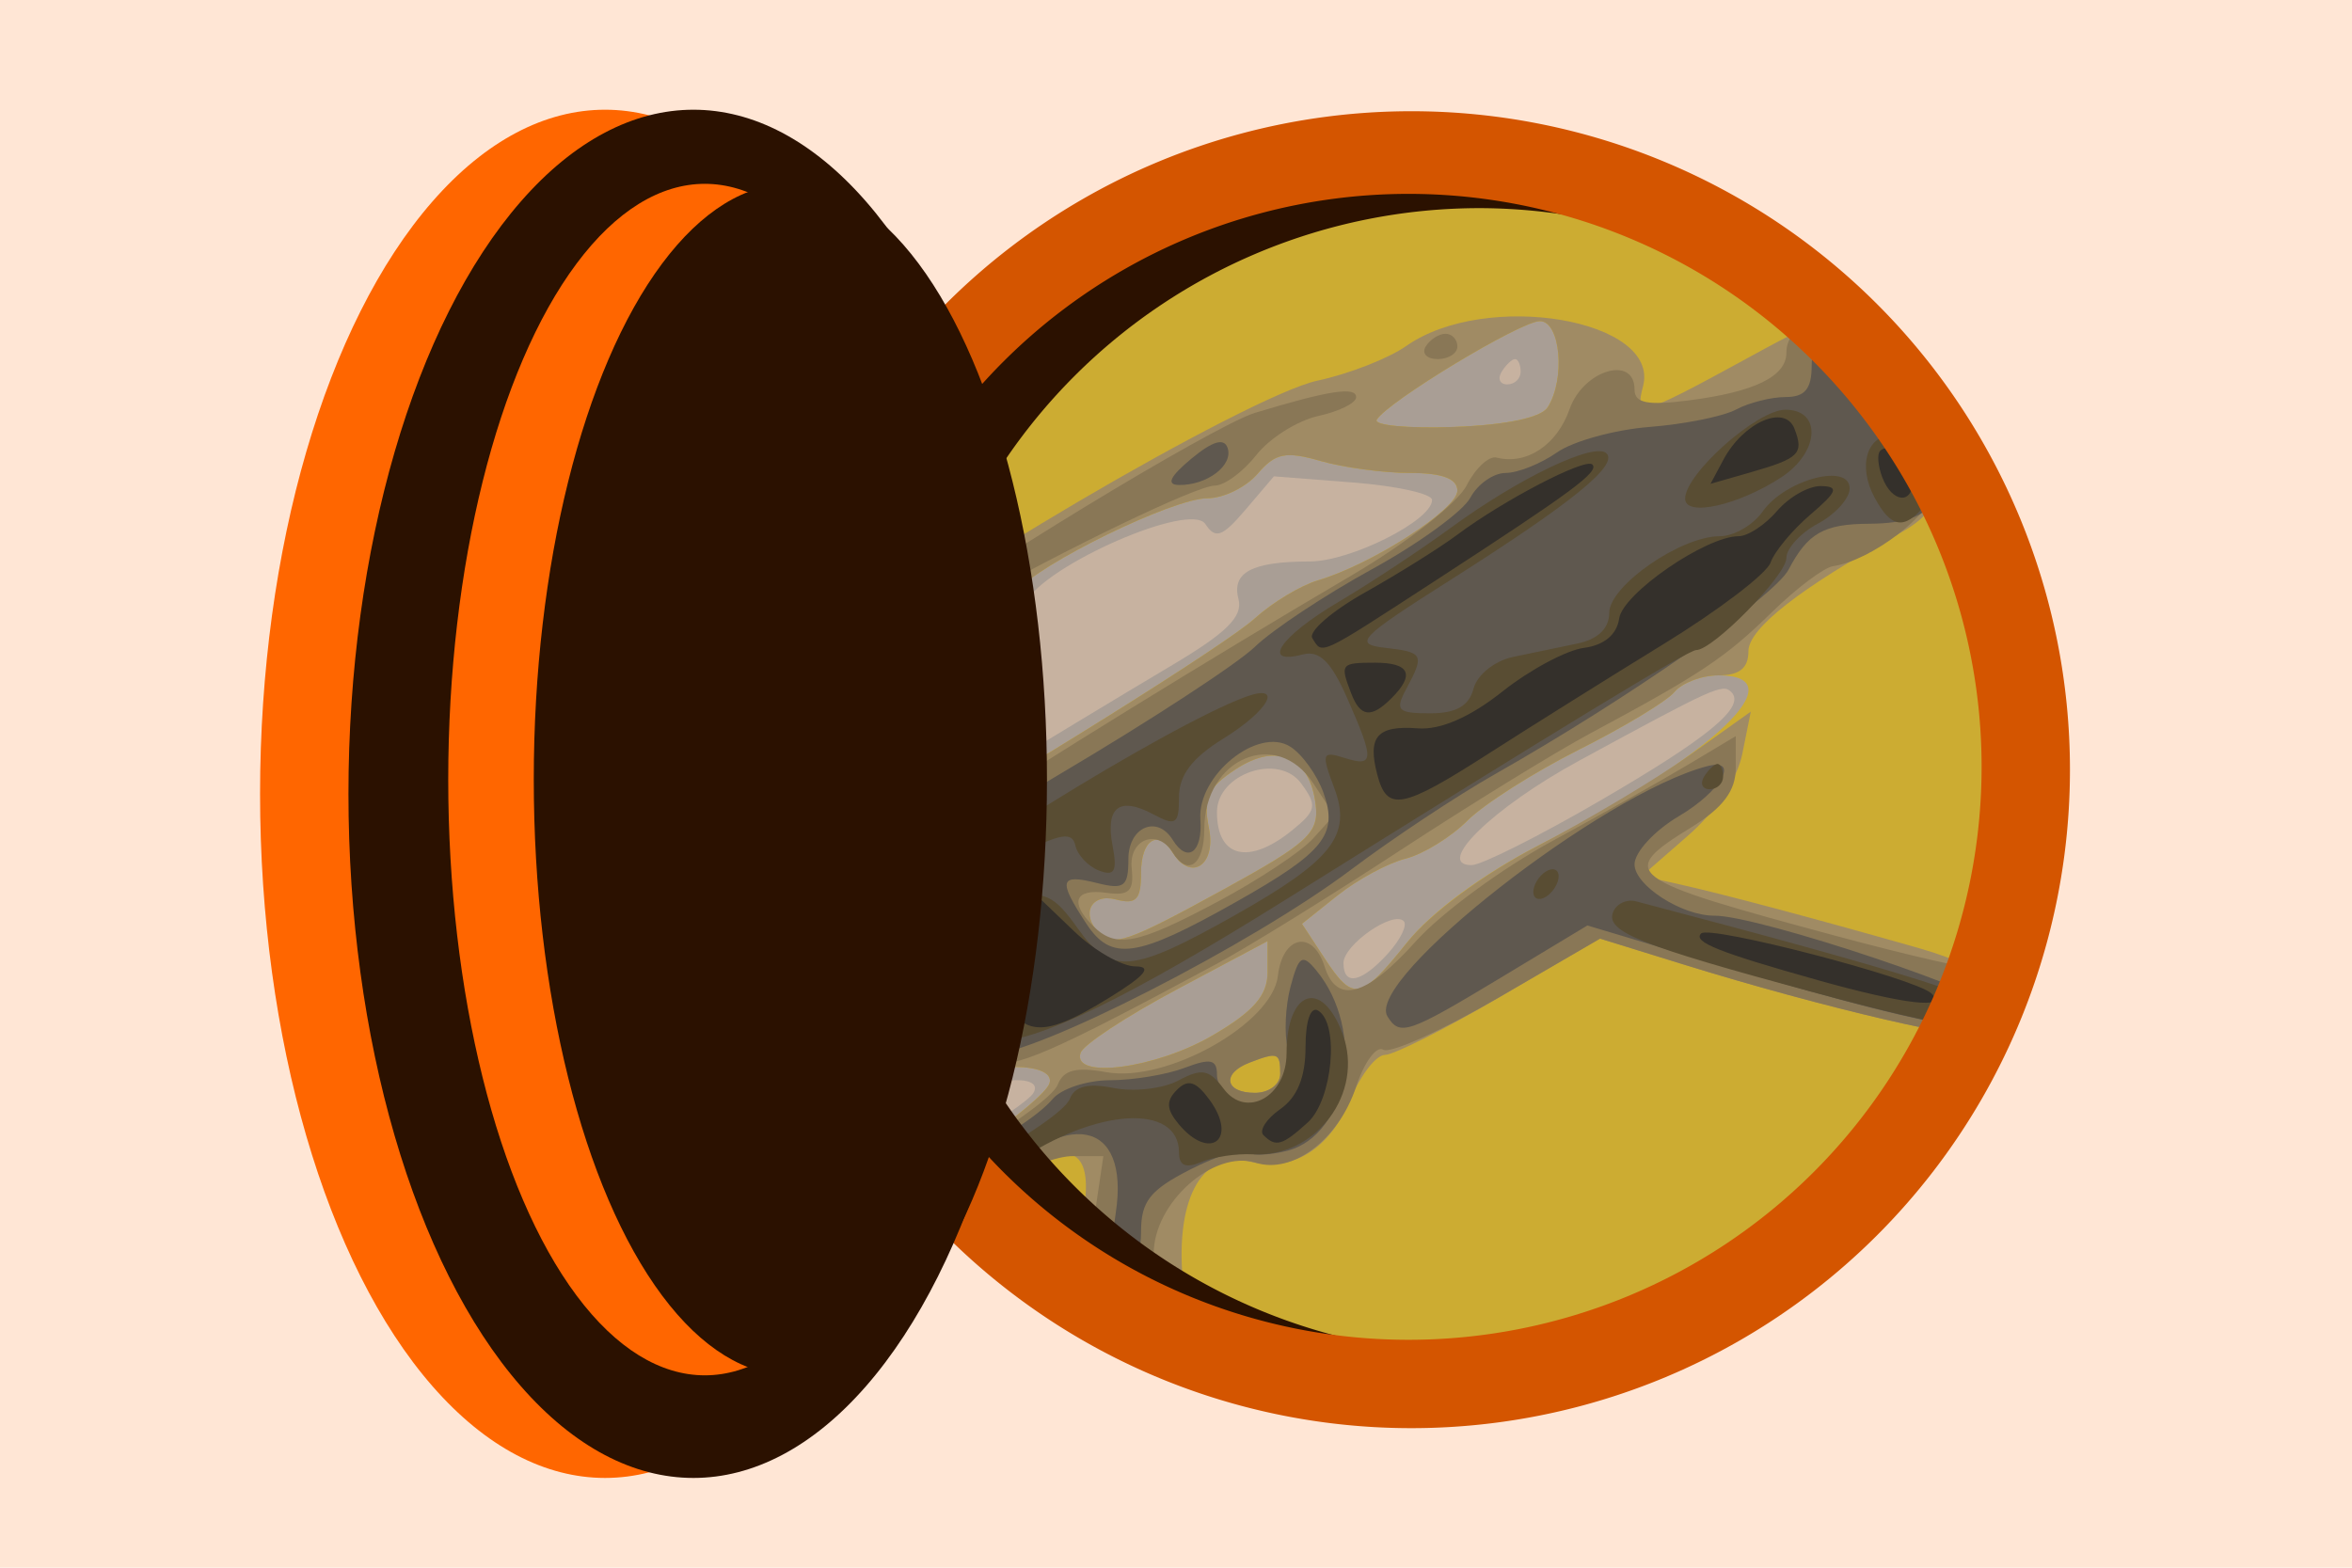<?xml version="1.0" encoding="UTF-8" standalone="no"?>
<!-- Created with Inkscape (http://www.inkscape.org/) -->

<svg
   xmlns:dc="http://purl.org/dc/elements/1.1/"
   xmlns:cc="http://creativecommons.org/ns#"
   xmlns:rdf="http://www.w3.org/1999/02/22-rdf-syntax-ns#"
   xmlns:svg="http://www.w3.org/2000/svg"
   xmlns="http://www.w3.org/2000/svg"
   xmlns:sodipodi="http://sodipodi.sourceforge.net/DTD/sodipodi-0.dtd"
   xmlns:inkscape="http://www.inkscape.org/namespaces/inkscape"
   width="180"
   height="120"
   viewBox="0 0 180 120"
   id="svg2"
   version="1.1"
   inkscape:version="0.91 r13725"
   sodipodi:docname="logo2.svg"
   inkscape:export-filename="/home/damian/Projects/dvh/art/logo small.png"
   inkscape:export-xdpi="90"
   inkscape:export-ydpi="90">
  <defs
     id="defs4">
    <clipPath
       clipPathUnits="userSpaceOnUse"
       id="clipPath31253">
      <ellipse
         style="fill:#ff0000"
         id="ellipse31255"
         cx="643.265"
         cy="535.518"
         rx="108.894"
         ry="112.076" />
    </clipPath>
  </defs>
  <sodipodi:namedview
     id="base"
     pagecolor="#ffffff"
     bordercolor="#666666"
     borderopacity="1.0"
     inkscape:pageopacity="0.0"
     inkscape:pageshadow="2"
     inkscape:zoom="1"
     inkscape:cx="43.401363"
     inkscape:cy="165.36551"
     inkscape:document-units="px"
     inkscape:current-layer="layer1"
     showgrid="false"
     inkscape:window-width="1317"
     inkscape:window-height="744"
     inkscape:window-x="49"
     inkscape:window-y="24"
     inkscape:window-maximized="1"
     fit-margin-top="0"
     fit-margin-left="0"
     fit-margin-right="0"
     fit-margin-bottom="0"
     units="px" />
  <g
     inkscape:label="Layer 1"
     inkscape:groupmode="layer"
     id="layer1"
     transform="translate(-32.66,-159.738)">
    <rect
       style="fill:#ffe6d5;fill-opacity:1;stroke:#000000;stroke-width:10;stroke-linecap:round;stroke-linejoin:round;stroke-miterlimit:4;stroke-dasharray:none;stroke-dashoffset:0;stroke-opacity:1"
       id="rect3002"
       width="1097.143"
       height="545.714"
       x="-346.911"
       y="-85.119" />
    <g
       id="g31288"
       transform="matrix(0.432,0,0,0.432,-61.77,-25.962)">
      <g
         clip-path="url(#clipPath31253)"
         transform="translate(-175.868,30.002)"
         id="g31082">
        <path
           inkscape:connector-curvature="0"
           id="path31098"
           d="m 533.83,535.219 0,-107.599 107.599,0 107.599,0 0,107.599 0,107.599 -107.599,0 -107.599,0 0,-107.599 z"
           style="fill:#c7b2a0" />
        <path
           inkscape:connector-curvature="0"
           id="path31096"
           d="m 589.871,640.546 c 2.357,-1.545 -0.729,-2.037 -10.318,-1.647 -12.23,0.498 -13.435,0.164 -11.367,-3.146 1.703,-2.726 1.306,-5.239 -1.503,-9.527 -4.436,-6.771 -10.048,-7.336 -20.076,-2.023 -13.496,7.15 -13.087,8.229 -12.341,-32.562 0.493,-26.956 1.413,-37.228 3.3,-36.869 1.439,0.274 13.544,-6.169 26.9,-14.319 13.356,-8.149 30.175,-18.311 37.375,-22.58 9.939,-5.894 12.833,-8.754 12.016,-11.876 -1.237,-4.729 2.389,-6.64 12.623,-6.652 7.241,-0.009 21.673,-7.265 21.673,-10.897 0,-1.103 -6.305,-2.495 -14.01,-3.095 l -14.01,-1.09 -4.991,5.864 c -4.153,4.879 -5.354,5.313 -7.152,2.586 -2.63,-3.99 -28.255,7.172 -31.839,13.869 -1.172,2.189 -3.86,3.99 -5.974,4.001 -12.169,0.067 -30.842,16.878 -32.758,29.494 -0.125,0.822 -0.921,2.188 -1.769,3.036 -0.848,0.848 -1.633,-24.791 -1.745,-56.975 l -0.204,-58.517 107.663,0 107.663,0 0,107.599 0,107.599 -74.107,0 c -48.834,0 -73.634,-0.764 -72.721,-2.242 0.762,-1.233 -0.692,-2.242 -3.23,-2.242 -2.539,0 -4.616,1.009 -4.616,2.242 0,1.233 -1.765,2.226 -3.923,2.207 -3.358,-0.029 -3.438,-0.352 -0.56,-2.238 z m -25.38,-38.052 c 6.384,-3.661 12.244,-7.687 13.022,-8.946 2.267,-3.668 -9.196,-2.667 -12.3,1.074 -1.535,1.849 -4.321,3.362 -6.192,3.362 -3.278,0 -9.282,6.066 -9.428,9.527 -0.122,2.881 2.902,1.862 14.899,-5.018 z m 75.829,-33.664 c 2.238,-2.473 3.502,-5.065 2.807,-5.759 -1.905,-1.905 -10.666,4.201 -10.666,7.433 0,4.136 3.221,3.45 7.858,-1.674 z m 37.29,-26.922 c 19.547,-11.345 26.174,-16.814 23.551,-19.436 -1.526,-1.526 -3.046,-0.84 -26.981,12.187 -15.199,8.272 -25.711,18.495 -19.015,18.492 1.692,-8.4e-4 11.791,-5.06 22.444,-11.243 z m -54.26,5.08 c 4.328,-3.512 4.497,-4.384 1.615,-8.317 -3.991,-5.448 -14.919,-1.717 -14.919,5.094 0,8.07 5.646,9.438 13.304,3.224 z m 40.495,-81.26 c 0,-1.233 -0.445,-2.242 -0.989,-2.242 -0.544,0 -1.612,1.009 -2.374,2.242 -0.762,1.233 -0.317,2.242 0.989,2.242 1.306,0 2.374,-1.009 2.374,-2.242 z"
           style="fill:#a99e95" />
        <path
           inkscape:connector-curvature="0"
           id="path31094"
           d="m 602.043,640.831 c 2.994,-4.844 -5.315,-7.545 -15.399,-5.005 -13.627,3.431 -14.013,3.342 -15.759,-3.655 -1.832,-7.342 -7.401,-14.01 -11.699,-14.01 -1.699,0 -8.1,2.539 -14.223,5.642 l -11.134,5.642 0,-5.455 c 0,-3 1.261,-5.964 2.802,-6.586 2.242,-0.905 2.242,-1.166 0,-1.308 -2.08,-0.131 -2.802,-7.275 -2.802,-27.725 l 0,-27.548 11.769,-6.838 c 31.414,-18.252 66.142,-39.994 71.172,-44.559 3.082,-2.797 8.126,-5.832 11.208,-6.744 9.533,-2.822 24.658,-12.556 24.658,-15.87 0,-2.146 -2.683,-3.149 -8.421,-3.149 -4.632,0 -11.749,-0.954 -15.817,-2.121 -6.183,-1.773 -8.008,-1.406 -11.131,2.242 -2.055,2.4 -6.062,4.363 -8.905,4.363 -6.144,0 -29.84,11.579 -34.032,16.629 -1.618,1.95 -4.584,3.579 -6.591,3.62 -9.709,0.198 -34.091,25.576 -30.365,31.605 0.556,0.9 0.048,2.23 -1.128,2.958 -1.335,0.825 -2.216,-20.605 -2.342,-57.007 l -0.203,-58.329 107.663,0 107.663,0 0,72.667 c 0,56.036 -0.641,72.925 -2.802,73.797 -2.242,0.905 -2.242,1.166 0,1.308 2.109,0.133 2.802,8.491 2.802,33.802 l 0,33.625 -74.107,0 c -42.52,0 -73.583,-0.847 -72.878,-1.988 z M 568.448,601.908 c 6.067,-4.007 11.435,-8.546 11.93,-10.087 1.357,-4.227 -14.351,-3.676 -15.976,0.56 -0.71,1.849 -2.926,3.362 -4.924,3.362 -3.473,0 -11.967,8.245 -12.124,11.769 -0.18,4.049 10.961,1.089 21.094,-5.604 z m 40.84,-18.588 c 7.285,-4.269 9.724,-7.08 9.724,-11.204 l 0,-5.506 -16.129,8.594 c -8.871,4.727 -16.521,9.769 -16.999,11.204 -1.589,4.768 13.366,2.794 23.404,-3.089 z m 34.516,-16.549 c 4.346,-5.408 13.394,-12.052 23.482,-17.243 30.76,-15.827 45.678,-30 31.578,-30 -2.931,0 -6.429,1.324 -7.772,2.943 -1.343,1.618 -8.95,6.213 -16.903,10.209 -7.953,3.997 -16.856,9.662 -19.784,12.589 -2.928,2.928 -7.862,5.96 -10.965,6.739 -3.103,0.779 -8.499,3.694 -11.991,6.478 l -6.349,5.062 3.938,6.01 c 5.157,7.871 6.386,7.638 14.765,-2.788 z m -32.41,-9.405 c 14.761,-8.101 16.746,-9.933 16.146,-14.905 -1.031,-8.554 -6.801,-11.131 -14.145,-6.319 -4.998,3.275 -5.839,5.126 -4.766,10.494 1.304,6.521 -3.194,9.512 -6.43,4.275 -2.596,-4.201 -5.604,-2.256 -5.604,3.624 0,4.762 -0.844,5.645 -4.483,4.693 -4.343,-1.136 -6.251,2.618 -2.989,5.88 2.579,2.579 4.996,1.739 22.271,-7.742 z m 57.241,-85.333 c 3.193,-5.035 2.265,-15.271 -1.384,-15.271 -3.4,0 -26.866,14.181 -28.893,17.46 -0.619,1.001 5.52,1.581 13.643,1.287 9.238,-0.334 15.467,-1.635 16.634,-3.476 z"
           style="fill:#ccac32" />
        <path
           inkscape:connector-curvature="0"
           id="path31092"
           d="m 600.61,636.905 c -3.137,-3.137 -5.147,-3.3 -13.802,-1.121 -13.809,3.477 -14.174,3.394 -15.922,-3.614 -1.832,-7.342 -7.401,-14.01 -11.699,-14.01 -1.699,0 -8.1,2.539 -14.223,5.642 l -11.134,5.642 0,-5.455 c 0,-3 1.261,-5.964 2.802,-6.586 2.242,-0.905 2.242,-1.166 0,-1.308 -1.541,-0.097 -2.802,-1.245 -2.802,-2.551 0,-1.306 0.894,-1.821 1.987,-1.146 3.594,2.221 4.884,-8.648 1.341,-11.298 -2.482,-1.857 -3.327,-7.289 -3.327,-21.384 l 0,-18.895 11.769,-6.838 c 31.414,-18.252 66.142,-39.994 71.172,-44.559 3.082,-2.797 8.126,-5.832 11.208,-6.744 9.533,-2.822 24.658,-12.556 24.658,-15.87 0,-2.146 -2.683,-3.149 -8.421,-3.149 -4.632,0 -11.749,-0.954 -15.817,-2.121 -6.183,-1.773 -8.008,-1.406 -11.131,2.242 -2.055,2.4 -6.062,4.363 -8.905,4.363 -6.144,0 -29.84,11.579 -34.032,16.629 -1.618,1.95 -4.438,3.545 -6.266,3.545 -1.828,0 -7.757,2.992 -13.175,6.649 -10.782,7.277 -11.639,7.129 -6.262,-1.077 4.951,-7.556 66.843,-43.946 79.24,-46.59 5.513,-1.176 12.585,-3.938 15.715,-6.138 14.165,-9.954 45.04,-4.705 41.944,7.132 -1.473,5.634 -0.512,5.386 17.804,-4.6 18.051,-9.841 17.38,-9.992 27.21,6.105 9.146,14.975 9.21,19.733 0.331,24.613 -17.446,9.589 -26.677,16.801 -26.677,20.842 0,3.004 -1.582,4.272 -5.33,4.272 -2.931,0 -6.429,1.324 -7.772,2.943 -1.343,1.618 -8.95,6.213 -16.903,10.209 -7.953,3.997 -16.856,9.662 -19.784,12.589 -2.928,2.928 -7.862,5.96 -10.965,6.739 -3.103,0.779 -8.499,3.694 -11.991,6.478 l -6.349,5.062 3.938,6.01 c 5.151,7.862 6.389,7.634 14.698,-2.705 4.184,-5.207 13.475,-12.081 23.082,-17.077 8.844,-4.599 20.965,-11.84 26.938,-16.091 l 10.858,-7.729 -1.492,7.433 c -0.91,4.535 -4.673,10.21 -9.652,14.556 l -8.16,7.123 6.64,1.478 c 7.665,1.707 24.781,6.271 42.535,11.342 6.797,1.941 11.781,4.463 11.076,5.604 -0.705,1.141 -0.214,2.074 1.092,2.074 2.959,0 3.135,5.99 0.229,7.786 -2.263,1.399 -29.233,-4.873 -54.171,-12.598 l -14.845,-4.599 -17.612,10.309 c -9.686,5.67 -18.88,10.309 -20.43,10.309 -1.55,0 -4.26,3.449 -6.022,7.665 -3.778,9.041 -10.33,13.152 -17.926,11.245 -8.722,-2.189 -13.54,7.114 -11.717,22.626 1.607,13.675 1.586,13.728 -3.55,8.592 z m -17.992,-10.339 c 1.244,-1.541 2.97,-7.089 3.834,-12.329 1.824,-11.057 -2.934,-13.056 -12.548,-5.271 l -5.255,4.256 3.85,8.073 c 4.087,8.57 6.458,9.806 10.12,5.271 z M 568.448,601.908 c 6.067,-4.007 11.435,-8.546 11.93,-10.087 1.357,-4.227 -14.351,-3.676 -15.976,0.56 -0.71,1.849 -2.926,3.362 -4.924,3.362 -3.473,0 -11.967,8.245 -12.124,11.769 -0.18,4.049 10.961,1.089 21.094,-5.604 z m 52.805,-11.769 c 0,-3.773 -0.411,-3.924 -5.421,-2.002 -5.009,1.922 -4.407,5.364 0.937,5.364 2.491,0 4.483,-1.494 4.483,-3.362 z m -11.966,-6.819 c 7.285,-4.269 9.724,-7.08 9.724,-11.204 l 0,-5.506 -16.129,8.594 c -8.871,4.727 -16.521,9.769 -16.999,11.204 -1.589,4.768 13.366,2.794 23.404,-3.089 z m 2.107,-25.954 c 14.761,-8.101 16.746,-9.933 16.146,-14.905 -1.031,-8.554 -6.801,-11.131 -14.145,-6.319 -4.998,3.275 -5.839,5.126 -4.766,10.494 1.304,6.521 -3.194,9.512 -6.43,4.275 -2.596,-4.201 -5.604,-2.256 -5.604,3.624 0,4.762 -0.844,5.645 -4.483,4.693 -4.343,-1.136 -6.251,2.618 -2.989,5.88 2.579,2.579 4.996,1.739 22.271,-7.742 z m 57.241,-85.333 c 3.193,-5.035 2.265,-15.271 -1.384,-15.271 -3.4,0 -26.866,14.181 -28.893,17.46 -0.619,1.001 5.52,1.581 13.643,1.287 9.238,-0.334 15.467,-1.635 16.634,-3.476 z m -134.197,67.573 c -0.182,-2.413 0.526,-4.387 1.574,-4.387 1.047,0 1.686,1.484 1.42,3.298 -0.767,5.224 -2.631,5.903 -2.994,1.09 z"
           style="fill:#a08b64" />
        <path
           inkscape:connector-curvature="0"
           id="path31090"
           d="m 570.547,627.909 c -5.433,-11.125 -12.912,-12.303 -26.724,-4.208 l -9.993,5.857 0,-5.699 c 0,-3.134 0.91,-5.699 2.022,-5.699 1.112,0 3.142,-3.211 4.51,-7.136 2.411,-6.917 0.729,-10.648 -4.851,-10.762 -3.023,-0.062 -1.945,-33.178 1.121,-34.422 2.185,-0.887 2.138,-1.603 -0.213,-3.253 -2.318,-1.627 -1.762,-2.43 2.405,-3.476 2.981,-0.748 12.912,-6.274 22.069,-12.279 18.519,-12.144 47.375,-29.936 73.369,-45.237 9.425,-5.548 18.423,-12.609 19.994,-15.692 1.571,-3.082 3.972,-5.317 5.335,-4.966 5.293,1.363 10.706,-2.23 12.918,-8.575 2.41,-6.912 11.512,-9.667 11.512,-3.484 0,2.401 2.265,2.861 9.527,1.937 11.719,-1.491 17.373,-4.24 17.373,-8.449 0,-5.495 8.117,-8.375 12.173,-4.319 1.935,1.935 3.518,4.882 3.518,6.548 0,1.667 2.595,6.114 5.766,9.883 3.365,4 5.465,8.923 5.044,11.827 -0.675,4.653 -11.488,12.886 -18.222,13.874 -1.631,0.239 -6.538,3.934 -10.905,8.211 -8.14,7.972 -12.642,10.974 -32.12,21.42 -6.165,3.306 -21.296,12.619 -33.625,20.695 -12.329,8.076 -26.956,17.127 -32.504,20.113 -29.453,15.852 -35.946,18.677 -39.981,17.397 -3.135,-0.995 -4.632,-0.081 -5.538,3.384 -0.944,3.611 -2.355,4.394 -5.893,3.271 -3.326,-1.056 -5.088,-0.314 -6.183,2.601 -0.842,2.243 -2.946,5.139 -4.675,6.437 -2.676,2.009 -2.631,2.785 0.303,5.22 2.874,2.385 5.85,1.516 17.924,-5.237 7.963,-4.453 15.088,-9.686 15.834,-11.629 1.007,-2.624 3.224,-3.196 8.617,-2.222 10.664,1.924 29.414,-8.61 30.387,-17.072 0.823,-7.152 6.175,-8.242 8.257,-1.681 2.17,6.836 7.348,5.403 16.23,-4.49 4.431,-4.935 15.201,-12.858 23.934,-17.607 8.733,-4.748 19.661,-10.897 24.284,-13.664 l 8.406,-5.031 0,5.643 c 0,4.031 -2.241,7.028 -7.846,10.492 -13.312,8.227 -12.135,9.109 25.779,19.312 12.946,3.484 24.369,6.087 25.385,5.785 1.016,-0.302 1.209,0.484 0.428,1.748 -0.781,1.263 -0.351,2.297 0.954,2.297 2.959,0 3.135,5.99 0.229,7.786 -2.262,1.398 -29.229,-4.872 -54.142,-12.589 l -14.816,-4.589 -18.106,10.52 c -9.958,5.786 -19.097,9.908 -20.309,9.159 -1.212,-0.749 -3.383,2.214 -4.825,6.584 -3.068,9.297 -11.25,15.506 -17.725,13.451 -7.484,-2.375 -18.122,7.081 -18.122,16.109 0,7.804 -3.56,10.417 -18.203,13.358 -5.066,1.017 -6.453,-0.007 -10.087,-7.448 z m 13.025,-1.343 c 1.939,-1.541 4.161,-7.089 4.938,-12.329 l 1.414,-9.527 -5.382,0 c -2.96,0 -7.747,1.915 -10.638,4.256 l -5.255,4.256 3.85,8.073 c 4.188,8.783 5.732,9.518 11.074,5.271 z m 37.682,-36.427 c 0,-3.773 -0.411,-3.924 -5.421,-2.002 -5.009,1.922 -4.407,5.364 0.937,5.364 2.491,0 4.483,-1.494 4.483,-3.362 z m -11.087,-30.508 c 7.193,-3.834 14.78,-8.852 16.861,-11.151 l 3.783,-4.18 -3.71,-5.662 c -6.473,-9.88 -19.298,-4.473 -19.298,8.136 0,6.31 -2.926,8.469 -5.604,4.136 -2.682,-4.34 -7.806,-2.362 -7.259,2.802 0.43,4.063 -0.447,4.907 -4.51,4.342 -5.542,-0.771 -6.528,1.683 -2.354,5.857 4.063,4.063 7.792,3.34 22.09,-4.281 z m -53.841,-49.817 c 7.388,-6.725 53.156,-34.588 60.444,-36.798 13.087,-3.968 17.933,-4.718 17.933,-2.774 0,1.02 -3.014,2.516 -6.698,3.325 -3.684,0.809 -8.62,3.915 -10.97,6.903 -2.35,2.988 -5.669,5.432 -7.376,5.432 -3.162,0 -26.395,11.186 -44.239,21.3 -10.997,6.233 -14.029,7.104 -9.094,2.612 z m 90.707,-48.57 c 0.762,-1.233 2.335,-2.242 3.495,-2.242 1.16,0 2.109,1.009 2.109,2.242 0,1.233 -1.573,2.242 -3.495,2.242 -1.922,0 -2.871,-1.009 -2.109,-2.242 z"
           style="fill:#897756" />
        <path
           inkscape:connector-curvature="0"
           id="path31088"
           d="m 533.83,623.563 c 0,-4.936 8.989,-11.963 15.419,-12.053 5.794,-0.081 27.181,-11.495 31.668,-16.901 1.528,-1.842 6.12,-3.348 10.204,-3.348 4.084,0 10.013,-0.984 13.175,-2.186 4.595,-1.747 5.75,-1.508 5.75,1.191 0,1.858 1.526,3.963 3.391,4.679 5.015,1.924 10.552,-3.656 9.154,-9.225 -0.656,-2.615 -0.434,-7.593 0.495,-11.064 1.454,-5.438 2.077,-5.841 4.506,-2.915 8.867,10.684 5.863,29.27 -5.18,32.042 -3.217,0.807 -6.432,0.886 -7.144,0.174 -0.712,-0.712 -5.204,0.701 -9.983,3.139 -7.096,3.62 -8.689,5.633 -8.689,10.98 0,6.171 -2.553,10.236 -4.934,7.856 -0.592,-0.592 -0.387,-5.616 0.456,-11.165 2.526,-16.644 -8.931,-18.809 -22.591,-4.269 -2.803,2.983 -7.189,5.429 -9.748,5.435 -2.559,0.006 -8.688,2.497 -13.62,5.534 -10.619,6.54 -12.329,6.832 -12.329,2.099 z m 6.165,-22.7 c -5.567,-0.843 -6.165,-1.822 -6.165,-10.095 l 0,-9.161 4.498,5.186 c 2.474,2.852 5.12,4.563 5.881,3.802 2.441,-2.441 -1.289,-8.689 -5.907,-9.897 -5.327,-1.393 -6.543,-14.096 -1.349,-14.096 1.717,0 3.73,-1.583 4.472,-3.517 0.86,-2.242 2.878,-3.032 5.566,-2.179 2.906,0.922 4.547,0.072 5.282,-2.736 0.603,-2.304 13.625,-11.502 29.98,-21.174 15.903,-9.405 31.436,-19.546 34.518,-22.536 3.082,-2.99 12.4,-9.167 20.706,-13.728 8.306,-4.561 16.16,-10.268 17.452,-12.682 1.292,-2.414 4.107,-4.39 6.255,-4.39 2.148,0 6.243,-1.637 9.1,-3.638 2.857,-2.001 10.233,-4.032 16.393,-4.513 6.159,-0.481 13.059,-1.87 15.332,-3.087 2.273,-1.217 6.217,-2.212 8.764,-2.212 3.445,0 4.631,-1.435 4.631,-5.604 0,-7.071 5.837,-7.48 7.997,-0.56 0.866,2.774 4.464,8.357 7.997,12.407 9.182,10.528 7.175,16.143 -5.794,16.208 -8.066,0.041 -10.883,1.643 -14.298,8.132 -2.523,4.795 -28.611,22.978 -51.943,36.204 -6.781,3.844 -18.282,11.471 -25.558,16.95 -17.613,13.262 -55.866,32.829 -64.181,32.829 -4.418,0 -6.652,1.129 -6.652,3.362 0,2.048 -2.088,3.362 -5.343,3.362 -3.457,0 -5.756,1.582 -6.515,4.483 -0.645,2.466 -2.023,4.332 -3.063,4.147 -1.04,-0.185 -4.665,-0.756 -8.056,-1.27 z m 16.319,-20.686 c -1.283,-2.397 -3.336,-4.979 -4.562,-5.736 -3.158,-1.952 -2.777,4.167 0.46,7.405 4.185,4.185 6.689,3.166 4.102,-1.668 z m 9.834,-7.65 c -0.777,-2.026 -2.35,-3.683 -3.494,-3.683 -1.145,0 -0.956,2.102 0.421,4.675 2.854,5.333 5.208,4.574 3.073,-0.992 z m 47.277,-12.853 c 15.594,-8.801 18.125,-11.954 15.502,-19.313 -1.137,-3.189 -3.796,-6.884 -5.909,-8.21 -5.732,-3.598 -16.474,5.122 -15.911,12.916 0.422,5.84 -2.291,7.832 -4.905,3.602 -2.763,-4.471 -7.846,-2.265 -7.846,3.405 0,4.904 -0.737,5.462 -5.604,4.24 -6.59,-1.654 -6.895,-0.492 -1.883,7.157 4.462,6.809 8.882,6.177 26.557,-3.798 z m 26.825,20.282 c -4.039,-6.535 38.154,-39.554 56.661,-44.341 5.853,-1.514 2.47,4.434 -5.044,8.868 -4.315,2.546 -7.846,6.385 -7.846,8.531 0,3.719 8.384,9.119 14.116,9.092 8.02,-0.038 50.892,14.38 50.892,17.116 0,5.126 -12.15,2.97 -54.053,-9.592 l -19.307,-5.788 -15.297,9.226 c -16.495,9.949 -17.928,10.439 -20.122,6.888 z m -34.753,-98.81 c 3.767,-3.135 5.825,-3.745 6.438,-1.908 1.026,3.078 -3.621,6.616 -8.613,6.556 -2.302,-0.028 -1.615,-1.494 2.175,-4.648 z"
           style="fill:#5f584f" />
        <path
           inkscape:connector-curvature="0"
           id="path31086"
           d="m 533.83,622.643 c 0,-2.943 1.494,-4.483 4.351,-4.483 2.393,0 4.974,-1.009 5.736,-2.242 0.762,-1.233 3.309,-2.242 5.659,-2.242 5.749,0 32.844,-15.051 34.401,-19.109 0.862,-2.247 3.228,-2.832 7.776,-1.923 3.595,0.719 8.76,0.117 11.477,-1.337 4.125,-2.208 5.444,-1.967 7.988,1.456 4.008,5.393 11.156,1.385 11.156,-6.255 0,-11.22 6.257,-13.385 9.937,-3.438 3.873,10.469 -4.708,21.953 -15.933,21.324 -2.867,-0.161 -6.977,0.457 -9.135,1.372 -2.732,1.159 -3.923,0.643 -3.923,-1.698 0,-8.793 -14.807,-7.888 -28.836,1.762 -6.273,4.315 -12.479,7.846 -13.791,7.846 -1.312,0 -6.414,2.056 -11.339,4.568 -4.925,2.512 -9.917,3.973 -11.093,3.246 -1.185,-0.732 -1.543,0.23 -0.804,2.157 0.734,1.913 0.218,3.479 -1.147,3.479 -1.365,0 -2.481,-2.017 -2.481,-4.483 z m 0.09,-31.943 0.09,-9.527 3.344,6.165 c 3.479,6.413 9.926,8.43 9.926,3.104 0,-1.683 -2.063,-5.683 -4.585,-8.89 l -4.585,-5.829 3.71,-5.662 c 2.04,-3.114 4.517,-5.163 5.504,-4.553 3.25,2.009 8.924,-1.551 8.924,-5.6 0,-3.508 45.05,-31.498 58.843,-36.559 6.817,-2.501 4.247,2.337 -3.923,7.386 -5.517,3.41 -7.846,6.481 -7.846,10.349 0,4.824 -0.557,5.202 -4.53,3.076 -6.053,-3.24 -8.552,-1.302 -7.231,5.608 0.855,4.473 0.339,5.403 -2.415,4.346 -1.926,-0.739 -3.812,-2.749 -4.19,-4.466 -0.546,-2.477 -2.656,-2.118 -10.215,1.737 -11.473,5.851 -12.388,9.527 -1.88,7.556 6.763,-1.269 8.221,-0.63 12.605,5.528 5.834,8.193 9.492,7.867 27.826,-2.48 17.22,-9.719 20.683,-14.162 17.535,-22.501 -2.322,-6.153 -2.173,-6.599 1.793,-5.341 5.307,1.684 5.362,0.442 0.474,-10.638 -2.837,-6.431 -4.905,-8.457 -7.846,-7.688 -7.492,1.959 -4.014,-3.18 6.274,-9.27 5.647,-3.343 14.585,-9.243 19.862,-13.11 12.133,-8.892 25.591,-15.334 27.673,-13.246 2.104,2.109 -6.147,8.794 -27.795,22.519 -15.988,10.137 -17.089,11.276 -11.514,11.918 6.907,0.795 7.11,1.181 3.844,7.284 -2.048,3.826 -1.552,4.336 4.222,4.336 4.606,0 6.881,-1.297 7.688,-4.381 0.636,-2.434 3.742,-4.925 6.986,-5.604 3.212,-0.673 8.363,-1.746 11.445,-2.386 3.602,-0.748 5.604,-2.684 5.604,-5.421 0,-4.808 12.67,-13.59 19.606,-13.59 2.478,0 5.89,-1.972 7.581,-4.381 3.964,-5.647 15.405,-8.682 15.405,-4.086 0,1.775 -2.522,4.576 -5.604,6.226 -3.082,1.65 -5.604,4.399 -5.604,6.109 0,3.058 -12.985,16.307 -15.981,16.307 -1.392,0 -23.735,13.588 -72.564,44.13 -27.982,17.502 -44.179,25.351 -52.328,25.356 -5.453,0.004 -7.796,1.155 -8.6,4.228 -0.762,2.913 -2.477,3.864 -5.527,3.066 -3.176,-0.831 -4.775,0.19 -5.672,3.623 -0.965,3.69 -2.978,4.779 -8.834,4.779 l -7.584,0 0.09,-9.527 z m 24.519,-7.846 c -0.077,-6.066 -8.222,-15.582 -10.983,-12.832 -1.582,1.576 -0.925,4.573 2.088,9.527 4.813,7.914 8.973,9.46 8.895,3.305 z m 11.258,-6.895 c 0,-2.251 -2.522,-6.462 -5.604,-9.357 -6.77,-6.36 -8.034,-1.309 -1.984,7.925 4.279,6.53 7.588,7.155 7.588,1.433 z m 145.707,-0.361 c -30.314,-8.188 -36.46,-10.641 -35.208,-14.054 0.563,-1.534 2.41,-2.423 4.105,-1.977 49.212,12.945 64.728,17.898 64.728,20.665 0,3.318 -8.543,2.141 -33.625,-4.633 z m -49.316,-17.699 c 0,-1.233 1.009,-2.865 2.242,-3.627 1.233,-0.762 2.242,-0.377 2.242,0.856 0,1.233 -1.009,2.865 -2.242,3.627 -1.233,0.762 -2.242,0.377 -2.242,-0.856 z m 30.262,-20.439 c 0.762,-1.233 1.83,-2.242 2.374,-2.242 0.544,0 0.989,1.009 0.989,2.242 0,1.233 -1.068,2.242 -2.374,2.242 -1.306,0 -1.751,-1.009 -0.989,-2.242 z m 30.168,-49.491 c -2.982,-5.571 -1.345,-11.033 3.307,-11.033 5.099,0 8.936,8.494 5.634,12.472 -3.666,4.417 -6.009,4.04 -8.941,-1.439 z m -33.531,0.246 c 0,-4.418 12.782,-15.762 17.761,-15.762 6.494,0 6.044,7.541 -0.715,11.97 -7.615,4.989 -17.046,7.087 -17.046,3.792 z m 24.658,-26.97 c 0,-1.233 1.009,-2.242 2.242,-2.242 1.233,0 2.242,1.009 2.242,2.242 0,1.233 -1.009,2.242 -2.242,2.242 -1.233,0 -2.242,-1.009 -2.242,-2.242 z"
           style="fill:#594d33" />
        <path
           inkscape:connector-curvature="0"
           id="path31084"
           d="m 533.83,624.885 c 0,-1.233 1.068,-2.242 2.374,-2.242 1.306,0 1.751,1.009 0.989,2.242 -0.762,1.233 -1.83,2.242 -2.374,2.242 -0.544,0 -0.989,-1.009 -0.989,-2.242 z m 12.329,-8.967 c 0.762,-1.233 2.394,-2.242 3.627,-2.242 1.233,0 1.618,1.009 0.856,2.242 -0.762,1.233 -2.394,2.242 -3.627,2.242 -1.233,0 -1.618,-1.009 -0.856,-2.242 z M 603.242,599.011 c -2.168,-2.612 -2.237,-4.09 -0.283,-6.044 1.954,-1.954 3.362,-1.526 5.759,1.752 5.141,7.03 0.085,10.993 -5.476,4.293 z m 15.037,1.977 c -0.814,-0.814 0.531,-2.889 2.989,-4.61 3.018,-2.114 4.469,-5.68 4.469,-10.981 0,-4.663 0.91,-7.288 2.242,-6.466 3.805,2.352 2.541,15.847 -1.858,19.827 -4.525,4.095 -5.655,4.416 -7.842,2.23 z m -84.4,-9.378 0.05,-8.196 4.384,5.604 c 5.528,7.067 5.528,8.17 0,9.616 -3.885,1.016 -4.477,0.079 -4.433,-7.024 z m 11.158,-9.317 c -5.618,-11.013 -2.973,-11.771 3.923,-1.125 5.63,8.692 6.025,10.091 2.848,10.091 -1.208,0 -4.255,-4.035 -6.771,-8.967 z m 11.702,-6.742 c -2.811,-4.922 -4.171,-8.949 -3.023,-8.949 1.819,0 11.497,14.26 11.497,16.94 0,3.517 -4.121,-0.37 -8.473,-7.991 z m 13.37,-2.785 c -4.632,-10.409 -4.504,-12.731 0.472,-8.601 2.584,2.144 3.693,1.87 5.505,-1.362 l 2.269,-4.047 6.441,6.165 c 3.542,3.39 8.403,6.17 10.801,6.176 3.082,0.008 1.731,1.631 -4.606,5.534 -12.711,7.829 -15.945,7.231 -20.882,-3.864 z m 174.435,7.285 c 0,-1.233 1.068,-2.242 2.374,-2.242 1.306,0 1.751,1.009 0.989,2.242 -0.762,1.233 -1.83,2.242 -2.374,2.242 -0.544,0 -0.989,-1.009 -0.989,-2.242 z m -28.021,-6.509 c -17.635,-4.957 -22.201,-6.783 -20.703,-8.281 1.524,-1.524 37.825,7.919 40.766,10.604 3.176,2.899 -4.749,1.982 -20.063,-2.323 z M 558.488,557.636 c 0,-1.233 1.068,-2.242 2.374,-2.242 1.306,0 1.75,1.009 0.989,2.242 -0.762,1.233 -1.83,2.242 -2.374,2.242 -0.544,0 -0.989,-1.009 -0.989,-2.242 z m 79.948,-20.564 c -1.756,-6.715 0.002,-8.706 7.202,-8.157 4.017,0.306 9.223,-1.963 14.984,-6.53 4.855,-3.85 11.35,-7.328 14.432,-7.73 3.579,-0.467 5.837,-2.351 6.248,-5.214 0.635,-4.424 15.369,-14.571 21.158,-14.571 1.639,0 4.708,-2.017 6.819,-4.483 2.111,-2.466 5.614,-4.447 7.784,-4.403 3.226,0.066 2.885,0.985 -1.873,5.044 -3.2,2.73 -6.384,6.565 -7.076,8.523 -0.692,1.958 -9.171,8.421 -18.841,14.362 -9.67,5.941 -23.626,14.678 -31.013,19.417 -15.499,9.941 -18.076,10.428 -19.824,3.743 z m -4.613,-14.365 c -2.007,-5.231 -1.858,-5.421 4.243,-5.421 6.119,0 7.093,2.098 2.914,6.277 -3.616,3.616 -5.53,3.387 -7.158,-0.856 z m -6.887,-9.778 c -0.719,-1.163 3.509,-4.821 9.395,-8.128 5.886,-3.307 13.224,-7.899 16.306,-10.204 8.175,-6.115 22.682,-13.659 23.908,-12.434 1.265,1.265 -3.392,4.71 -28.031,20.727 -20.634,13.414 -19.746,13.001 -21.578,10.038 z m 100.983,-28.468 c -0.777,-2.026 -0.952,-4.144 -0.389,-4.708 1.782,-1.782 5.806,1.796 5.806,5.161 0,4.397 -3.674,4.09 -5.417,-0.453 z m -28.151,-3.148 c 3.563,-6.657 10.906,-9.865 12.582,-5.497 1.704,4.44 0.88,5.254 -7.846,7.757 l -7.024,2.014 2.287,-4.274 z"
           style="fill:#34302b" />
      </g>
      <path
         id="path3413-2"
         d="M 465.85,459.317 A 108.214,108.214 0 0 0 357.635,567.531 a 108.214,108.214 0 0 0 108.215,108.215 108.214,108.214 0 0 0 50.027,-12.314 101.523,101.523 0 0 1 -35.139,6.354 101.523,101.523 0 0 1 -101.523,-101.523 101.523,101.523 0 0 1 101.523,-101.523 101.523,101.523 0 0 1 44.371,10.35 108.214,108.214 0 0 0 -59.26,-17.771 z"
         style="fill:#2b1100"
         inkscape:connector-curvature="0" />
      <path
         inkscape:connector-curvature="0"
         id="path3381-3"
         d="M 468.618,449.569 A 116.673,116.673 0 0 0 351.944,566.241 116.673,116.673 0 0 0 468.618,682.915 116.673,116.673 0 0 0 585.29,566.241 116.673,116.673 0 0 0 468.618,449.569 Z M 468.112,464.214 A 101.523,101.523 0 0 1 569.636,565.737 101.523,101.523 0 0 1 468.112,667.258 101.523,101.523 0 0 1 366.589,565.737 101.523,101.523 0 0 1 468.112,464.214 Z"
         style="fill:#d45500" />
      <ellipse
         ry="121.218"
         rx="61.114"
         cy="570.519"
         cx="325.774"
         id="path3465"
         style="fill:#ff6600" />
      <ellipse
         ry="121.218"
         rx="61.114"
         cy="570.52"
         cx="341.432"
         id="path3465-2"
         style="fill:#2b1100" />
      <ellipse
         ry="105.561"
         rx="45.457"
         cy="567.994"
         cx="343.452"
         id="path3495"
         style="fill:#ff6600" />
      <ellipse
         ry="105.561"
         rx="45.457"
         cy="567.994"
         cx="358.604"
         id="path3495-5"
         style="fill:#2b1100" />
    </g>
  </g>
</svg>

